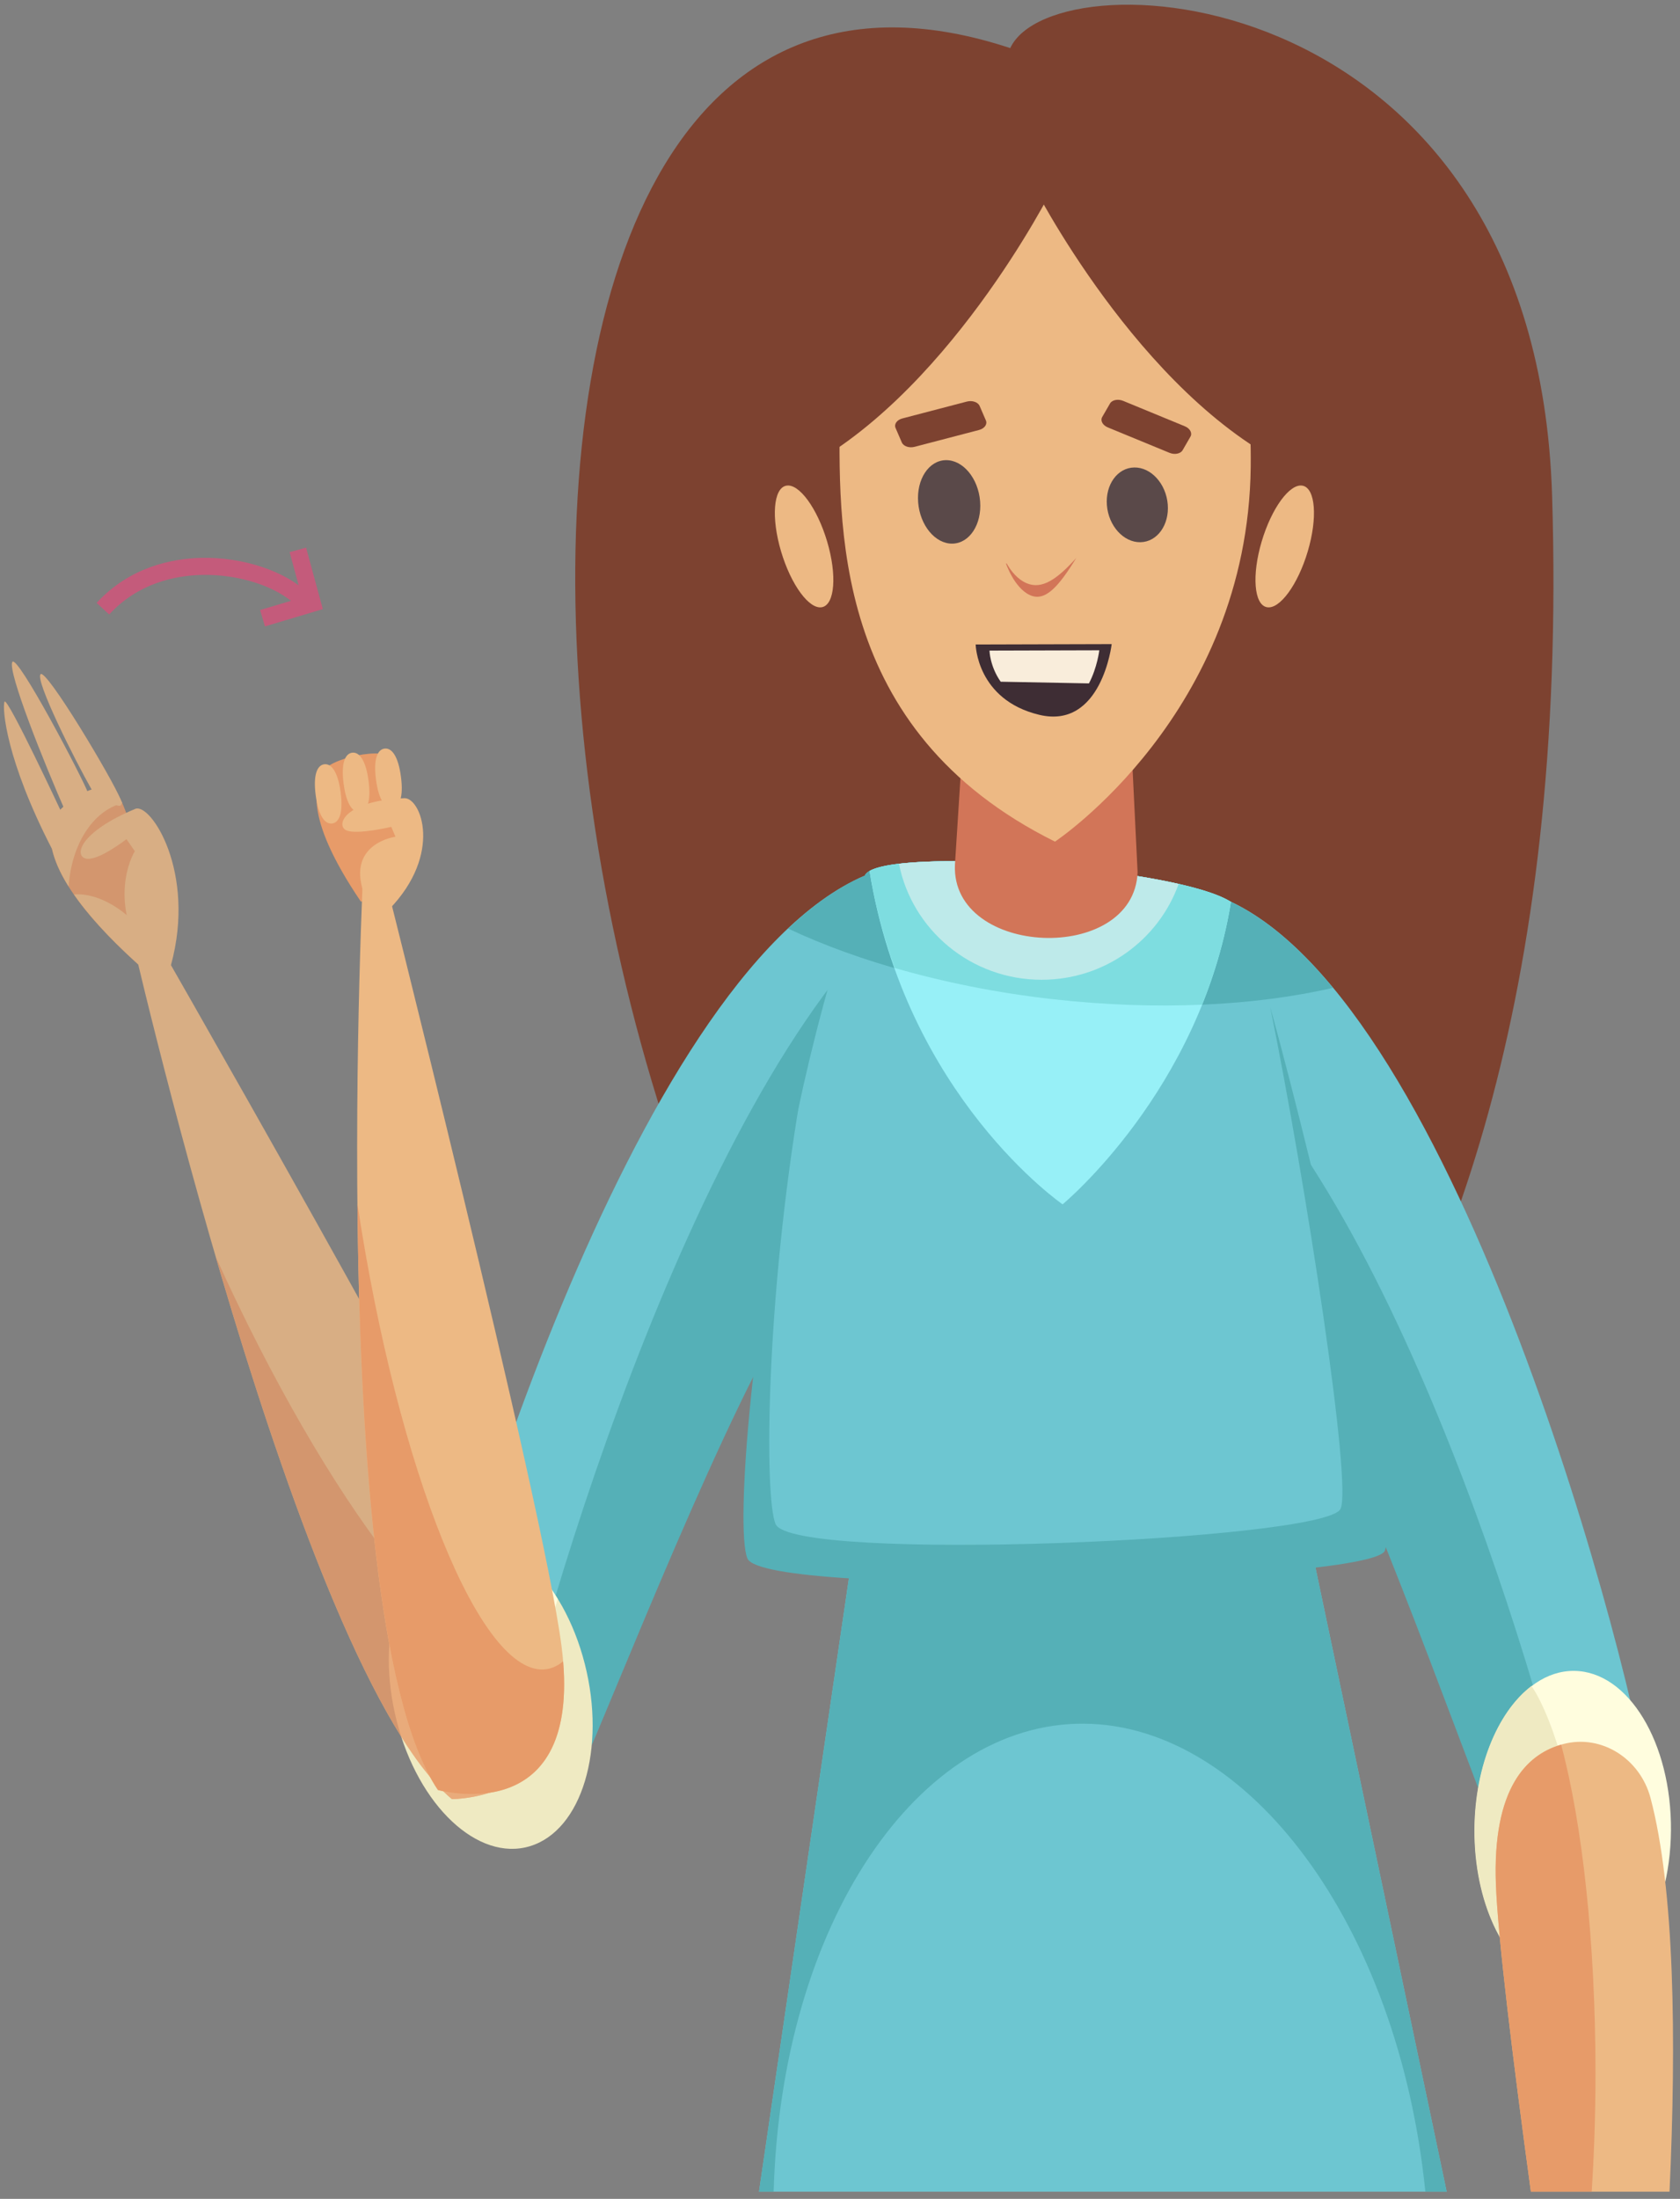 <svg width="149" height="195" viewBox="0 0 149 195" fill="none" xmlns="http://www.w3.org/2000/svg">
<rect x="0" y="0" width="149" height="195" fill="#808080" stroke="none"/>
<path d="M93.779 153.033C43.226 118.208 32.224 -14.656 89.6 4.266C93.513 -4.219 136.229 -1.774 137.655 43.915C140.451 133.492 93.779 153.033 93.779 153.033Z" fill="#7D4230"/>
<path d="M108.841 79.814C129.37 88.934 144.889 148.176 146.434 159.973C147.17 165.596 135.411 170.185 131.084 157.975C126.757 145.765 117.456 118.102 112.731 113.354C108.006 108.606 108.841 79.814 108.841 79.814Z" fill="#6DC6D1"/>
<path d="M111.975 115.077C116.769 119.669 126.47 146.421 130.974 158.229C133.087 163.77 136.777 165.707 140.021 165.669C138.34 155.052 125.174 108.829 107.762 92.778C108.102 101.233 109.103 112.325 111.975 115.077Z" fill="#55B0B7"/>
<path d="M76.697 77.651C55.95 86.522 39.014 144.145 37.187 155.621C36.316 161.09 47.966 165.554 52.585 153.678C57.204 141.802 67.166 114.895 72.005 110.276C76.843 105.657 76.697 77.651 76.697 77.651Z" fill="#6DC6D1"/>
<path d="M44.411 161.121C47.486 160.807 50.78 158.833 52.795 154.039C57.565 142.692 67.953 116.751 72.909 112.402C77.018 108.797 77.971 88.881 78.178 82.179C59.572 100.945 45.986 150.495 44.442 160.746C44.423 160.871 44.417 160.996 44.411 161.121Z" fill="#55B0B7"/>
<path d="M67.316 194.365H128.306L114.204 127.291L77.159 127.21L67.316 194.365Z" fill="#6DC6D1"/>
<path d="M96.119 152.859C110.691 152.951 124.013 170.677 126.416 194.365H128.306L114.204 127.291L77.159 127.211L67.316 194.365H68.615C69.298 170.48 81.482 152.767 96.119 152.859Z" fill="#55B0B7"/>
<path d="M76.697 77.651C67.996 100.635 65.394 133.654 66.873 137.181C68.352 140.708 120.232 139.563 121.711 136.741C123.19 133.92 112.053 84.11 109.834 80.584C107.615 77.057 77.77 74.818 76.697 77.651Z" fill="#6DC6D1"/>
<path d="M112.659 89.315C115.836 105.047 119.964 131.805 118.882 133.832C117.397 136.615 70.255 138.632 68.784 135.153C67.77 132.756 67.929 115.277 70.988 97.22C66.651 116.362 65.195 135.603 66.287 138.206C67.766 141.733 121.332 140.367 122.811 137.546C123.95 135.373 116.948 104.833 112.659 89.315Z" fill="#55B0B7"/>
<path d="M109.182 79.993C104.284 76.819 77.708 74.98 76.696 77.652C74.377 78.644 72.109 80.272 69.9 82.349C76.238 85.333 84.402 87.608 93.45 88.618C102.681 89.649 111.308 89.195 118.219 87.606C115.348 84.137 112.325 81.478 109.182 79.993Z" fill="#55B0B7"/>
<path d="M77.118 77.246C80.359 97.249 94.241 106.803 94.241 106.803C94.241 106.803 106.461 96.713 109.174 79.988C104.533 76.994 80.645 75.195 77.118 77.246Z" fill="#97F0F7"/>
<path d="M148.198 162.33C148.26 154.552 144.413 148.215 139.607 148.177C134.8 148.139 130.854 154.414 130.792 162.193C130.731 169.972 134.578 176.309 139.384 176.347C144.191 176.385 148.137 170.109 148.198 162.33Z" fill="#FFFDDE"/>
<path d="M135.828 149.516C132.747 151.854 130.654 157 130.771 162.832C130.898 169.176 133.6 174.366 137.2 175.892C137.699 172.791 140.185 170.446 140.185 166.799C140.185 160.567 137.839 152.43 135.828 149.516Z" fill="#EFEAC2"/>
<path d="M51.864 147.552C49.943 140.019 44.651 135.046 40.044 136.445C35.437 137.844 33.26 145.084 35.182 152.617C37.103 160.15 42.395 165.123 47.002 163.724C51.608 162.325 53.785 155.085 51.864 147.552Z" fill="#EFEAC2"/>
<path d="M49.466 141.799C46.955 137.7 43.328 135.447 40.043 136.445C37.662 137.168 35.938 139.457 35.086 142.534C37.597 146.633 41.224 148.886 44.508 147.888C46.89 147.165 48.614 144.876 49.466 141.799Z" fill="#FFFDDE"/>
<path d="M135.775 194.365H148.072C148.689 180.842 148.52 167.493 146.384 159.442C145.468 155.99 142.081 153.786 138.679 154.657C135.511 155.467 132.35 158.421 132.673 167.116C132.845 171.771 134.16 182.506 135.775 194.365Z" fill="#EDB984"/>
<path d="M138.459 154.722C135.367 155.613 132.357 158.621 132.672 167.115C132.845 171.771 134.16 182.506 135.775 194.364H141.169C141.384 191.022 141.505 187.499 141.505 183.844C141.505 172.117 140.319 161.64 138.459 154.722Z" fill="#E79B69"/>
<path d="M108.667 79.702C108.636 79.686 108.598 79.671 108.566 79.656C108.403 79.578 108.232 79.5 108.044 79.423C107.979 79.397 107.905 79.371 107.838 79.345C107.671 79.28 107.502 79.216 107.318 79.153C107.229 79.123 107.131 79.093 107.038 79.063C106.862 79.006 106.684 78.948 106.495 78.893C106.389 78.862 106.275 78.831 106.164 78.8C105.973 78.746 105.781 78.693 105.579 78.641C105.46 78.61 105.336 78.58 105.214 78.55C105.01 78.5 104.804 78.45 104.59 78.401C104.455 78.37 104.316 78.34 104.177 78.309C103.962 78.262 103.745 78.215 103.523 78.17C103.379 78.14 103.232 78.112 103.085 78.083C102.86 78.039 102.632 77.995 102.4 77.953C102.24 77.924 102.079 77.895 101.916 77.866C101.685 77.825 101.451 77.785 101.214 77.746C101.048 77.718 100.88 77.691 100.711 77.664C100.473 77.626 100.231 77.589 99.988 77.552C99.808 77.525 99.627 77.498 99.445 77.472C99.209 77.438 98.971 77.405 98.731 77.373C98.537 77.346 98.343 77.32 98.147 77.295C97.92 77.265 97.69 77.237 97.46 77.209C97.244 77.182 97.028 77.156 96.81 77.13C96.603 77.106 96.393 77.083 96.185 77.06C95.945 77.033 95.706 77.006 95.465 76.981C95.281 76.962 95.097 76.944 94.913 76.926C94.642 76.899 94.371 76.872 94.099 76.846C93.972 76.834 93.845 76.824 93.718 76.812C93.39 76.783 93.061 76.753 92.733 76.727C92.725 76.726 92.717 76.726 92.71 76.725C85.724 76.159 78.883 76.223 77.121 77.247C77.628 80.377 78.416 83.221 79.35 85.843C83.675 87.092 88.42 88.057 93.454 88.619C98.034 89.13 102.464 89.275 106.611 89.098C107.724 86.336 108.64 83.299 109.177 79.99C109.025 79.892 108.855 79.796 108.667 79.702Z" fill="#7EDDE0"/>
<path d="M79.729 76.602C80.893 82.464 86.115 86.888 92.385 86.888C97.998 86.888 102.761 83.338 104.536 78.389C97.47 76.781 85.359 75.928 79.729 76.602Z" fill="#BEEAEA"/>
<path d="M99.561 50.082L86.51 48.183L84.693 76.703C84.364 84.892 100.567 85.542 100.895 77.354L99.561 50.082Z" fill="#D27558"/>
<path d="M93.566 74.637C73.654 64.749 74.37 46.451 74.491 35.917C74.612 25.383 81.81 17.949 92.844 17.949C103.879 17.949 111.126 24.119 110.927 41.394C110.676 63.304 93.566 74.637 93.566 74.637Z" fill="#EDB984"/>
<path d="M73.361 48.027C72.48 45.053 70.85 42.835 69.72 43.073C68.59 43.312 68.389 45.916 69.27 48.891C70.151 51.866 71.781 54.083 72.911 53.845C74.041 53.606 74.242 51.001 73.361 48.027Z" fill="#EDB984"/>
<path d="M111.897 48.027C112.778 45.053 114.408 42.835 115.538 43.073C116.668 43.312 116.869 45.916 115.988 48.891C115.107 51.866 113.477 54.083 112.347 53.845C111.217 53.606 111.016 51.001 111.897 48.027Z" fill="#EDB984"/>
<path d="M70.277 42.077C83.842 35.595 93.325 16.748 93.325 16.748C93.325 16.748 83.962 12.427 75.319 19.629C69.496 24.481 70.277 42.077 70.277 42.077Z" fill="#7D4230"/>
<path d="M114.537 41.477C100.972 34.995 91.489 16.148 91.489 16.148C91.489 16.148 100.852 11.826 109.495 19.029C115.317 23.881 114.537 41.477 114.537 41.477Z" fill="#7D4230"/>
<path d="M86.927 44.463C86.767 42.419 85.407 40.782 83.889 40.807C82.372 40.832 81.272 42.51 81.432 44.554C81.592 46.598 82.952 48.235 84.47 48.21C85.987 48.185 87.087 46.507 86.927 44.463Z" fill="#5A4949"/>
<path d="M85.748 35.613L80.031 37.108C79.55 37.234 79.28 37.611 79.427 37.952L79.981 39.236C80.128 39.577 80.637 39.751 81.118 39.625L86.835 38.13C87.316 38.004 87.586 37.627 87.439 37.286L86.885 36.002C86.738 35.661 86.229 35.487 85.748 35.613Z" fill="#7D4230"/>
<path d="M103.568 44.728C103.418 42.898 102.089 41.433 100.599 41.457C99.109 41.48 98.022 42.983 98.172 44.813C98.322 46.643 99.651 48.108 101.141 48.084C102.631 48.061 103.717 46.558 103.568 44.728Z" fill="#5A4949"/>
<path d="M105.081 37.802L99.612 35.549C99.152 35.36 98.631 35.464 98.447 35.783L97.754 36.984C97.57 37.303 97.794 37.714 98.254 37.904L103.723 40.157C104.183 40.346 104.705 40.242 104.888 39.923L105.581 38.722C105.765 38.403 105.541 37.991 105.081 37.802Z" fill="#7D4230"/>
<path d="M91.068 51.727C90.223 51.373 89.645 50.61 89.284 49.969L89.222 49.975C89.222 49.975 89.938 52.107 91.317 52.762C92.681 53.41 93.877 52.044 95.456 49.48C93.762 51.366 92.422 52.294 91.068 51.727Z" fill="#D27558"/>
<path d="M98.596 57.12L86.532 57.154C86.532 57.154 86.618 62.052 92.163 63.389C97.707 64.725 98.596 57.12 98.596 57.12Z" fill="#3E2D34"/>
<path d="M96.579 60.605C97.318 59.205 97.498 57.669 97.498 57.669L87.758 57.697C87.758 57.697 87.79 59.095 88.752 60.456L96.579 60.605Z" fill="#F9EDDB"/>
<path d="M8.57 53.467C11.497 50.284 15.226 49.538 17.839 49.472C21.514 49.381 25.338 50.651 27.355 52.634L26.294 53.713C24.552 52 21.169 50.904 17.877 50.986C15.556 51.043 12.252 51.699 9.684 54.492L8.57 53.467Z" fill="#C45B7B"/>
<path d="M23.499 55.55L23.067 54.099L26.782 52.99L25.687 48.967L27.147 48.567L28.631 54.017L23.499 55.55Z" fill="#C45B7B"/>
<g opacity="0.8">
<path d="M10.197 70.119C8.743 68.789 4.288 71.918 4.411 73.525C4.514 74.88 4.155 78.206 12.255 85.524L14.549 84.514C14.549 84.514 11.651 71.45 10.197 70.119Z" fill="#E79B69"/>
<path d="M10.847 71.229C10.612 70.693 10.392 70.297 10.198 70.119C8.744 68.789 4.289 71.918 4.412 73.525C4.475 74.345 4.38 75.896 6.084 78.611C6.347 74.909 8.203 71.926 10.847 71.229Z" fill="#EDB984"/>
<path d="M6.556 79.321C7.704 80.975 9.472 83.009 12.256 85.524L13.891 84.804C13.494 83.744 12.797 82.644 11.803 81.668C10.123 80.016 8.109 79.185 6.556 79.321Z" fill="#EDB984"/>
<path d="M40.077 159.55C26.372 148.015 11.405 81.907 11.405 81.907L12.347 80.669C12.347 80.669 42.19 132.586 47.176 144.303C53.694 159.621 40.077 159.55 40.077 159.55Z" fill="#EDB984"/>
<path d="M46.426 146.638C41.084 148.979 29.042 133.365 19.134 111.458C24.729 130.66 32.588 153.248 40.077 159.55C40.077 159.55 52.928 159.613 47.677 145.565C47.331 146.057 46.917 146.423 46.426 146.638Z" fill="#E79B69"/>
<path d="M11.997 71.732C7.031 73.806 6.549 75.909 7.631 76.144C8.713 76.379 11.216 74.416 11.216 74.416L11.958 75.488C11.958 75.488 9.658 79.115 12.365 84.285L15.163 85.588C17.425 77.32 13.352 71.166 11.997 71.732Z" fill="#EDB984"/>
<path d="M4.615 75.298C0.521 67.37 0.191 62.831 0.396 62.231C0.601 61.63 5.584 72.316 5.584 72.316L4.615 75.298Z" fill="#EDB984"/>
<path d="M8.127 70.018C6.635 67.399 3.098 60.337 3.597 59.791C4.096 59.246 10.022 69.167 10.685 70.875C11.348 72.583 8.127 70.018 8.127 70.018Z" fill="#EDB984"/>
<path d="M5.942 72.285C3.806 67.439 0.703 59.614 1.084 58.718C1.465 57.822 7.403 69.139 7.824 70.353C8.244 71.566 5.942 72.285 5.942 72.285Z" fill="#EDB984"/>
</g>
<path d="M35.158 67.439C34.215 66.027 28.934 67.302 28.518 68.583C28.167 69.663 26.721 72.157 32.004 79.952L34.523 79.763C34.523 79.763 36.1 68.851 35.158 67.439Z" fill="#E79B69"/>
<path d="M38.84 158.738C28.77 143.923 32.26 76.232 32.26 76.232L33.502 75.296C33.502 75.296 48.174 133.354 49.802 145.983C51.93 162.493 38.84 158.738 38.84 158.738Z" fill="#EDB984"/>
<path d="M48.448 148.028C42.672 148.835 35.307 130.544 31.7 106.772C31.887 126.772 33.338 150.644 38.84 158.738C38.84 158.738 51.194 162.278 49.943 147.333C49.477 147.714 48.979 147.953 48.448 148.028Z" fill="#E79B69"/>
<path d="M35.856 70.785C30.451 71.012 29.768 73.24 30.729 73.643C31.69 74.046 34.703 73.327 34.703 73.327L35.074 74.204C35.074 74.204 30.773 74.772 32.247 79.142L34.513 80.643C39.286 75.714 37.331 70.723 35.856 70.785Z" fill="#EDB984"/>
<path d="M30.211 70.256C29.96 68.384 29.366 67.696 28.756 67.778C28.146 67.859 27.753 68.679 28.003 70.551C28.254 72.423 28.849 73.11 29.459 73.029C30.068 72.947 30.461 72.128 30.211 70.256Z" fill="#EDB984"/>
<path d="M32.686 69.23C32.435 67.358 31.84 66.67 31.231 66.752C30.621 66.833 30.228 67.653 30.478 69.525C30.729 71.397 31.324 72.084 31.934 72.003C32.544 71.921 32.937 71.102 32.686 69.23Z" fill="#EDB984"/>
<path d="M35.558 68.864C35.307 66.992 34.713 66.304 34.103 66.386C33.493 66.467 33.1 67.287 33.35 69.159C33.601 71.031 34.196 71.718 34.806 71.637C35.416 71.556 35.808 70.736 35.558 68.864Z" fill="#EDB984"/>
</svg>
